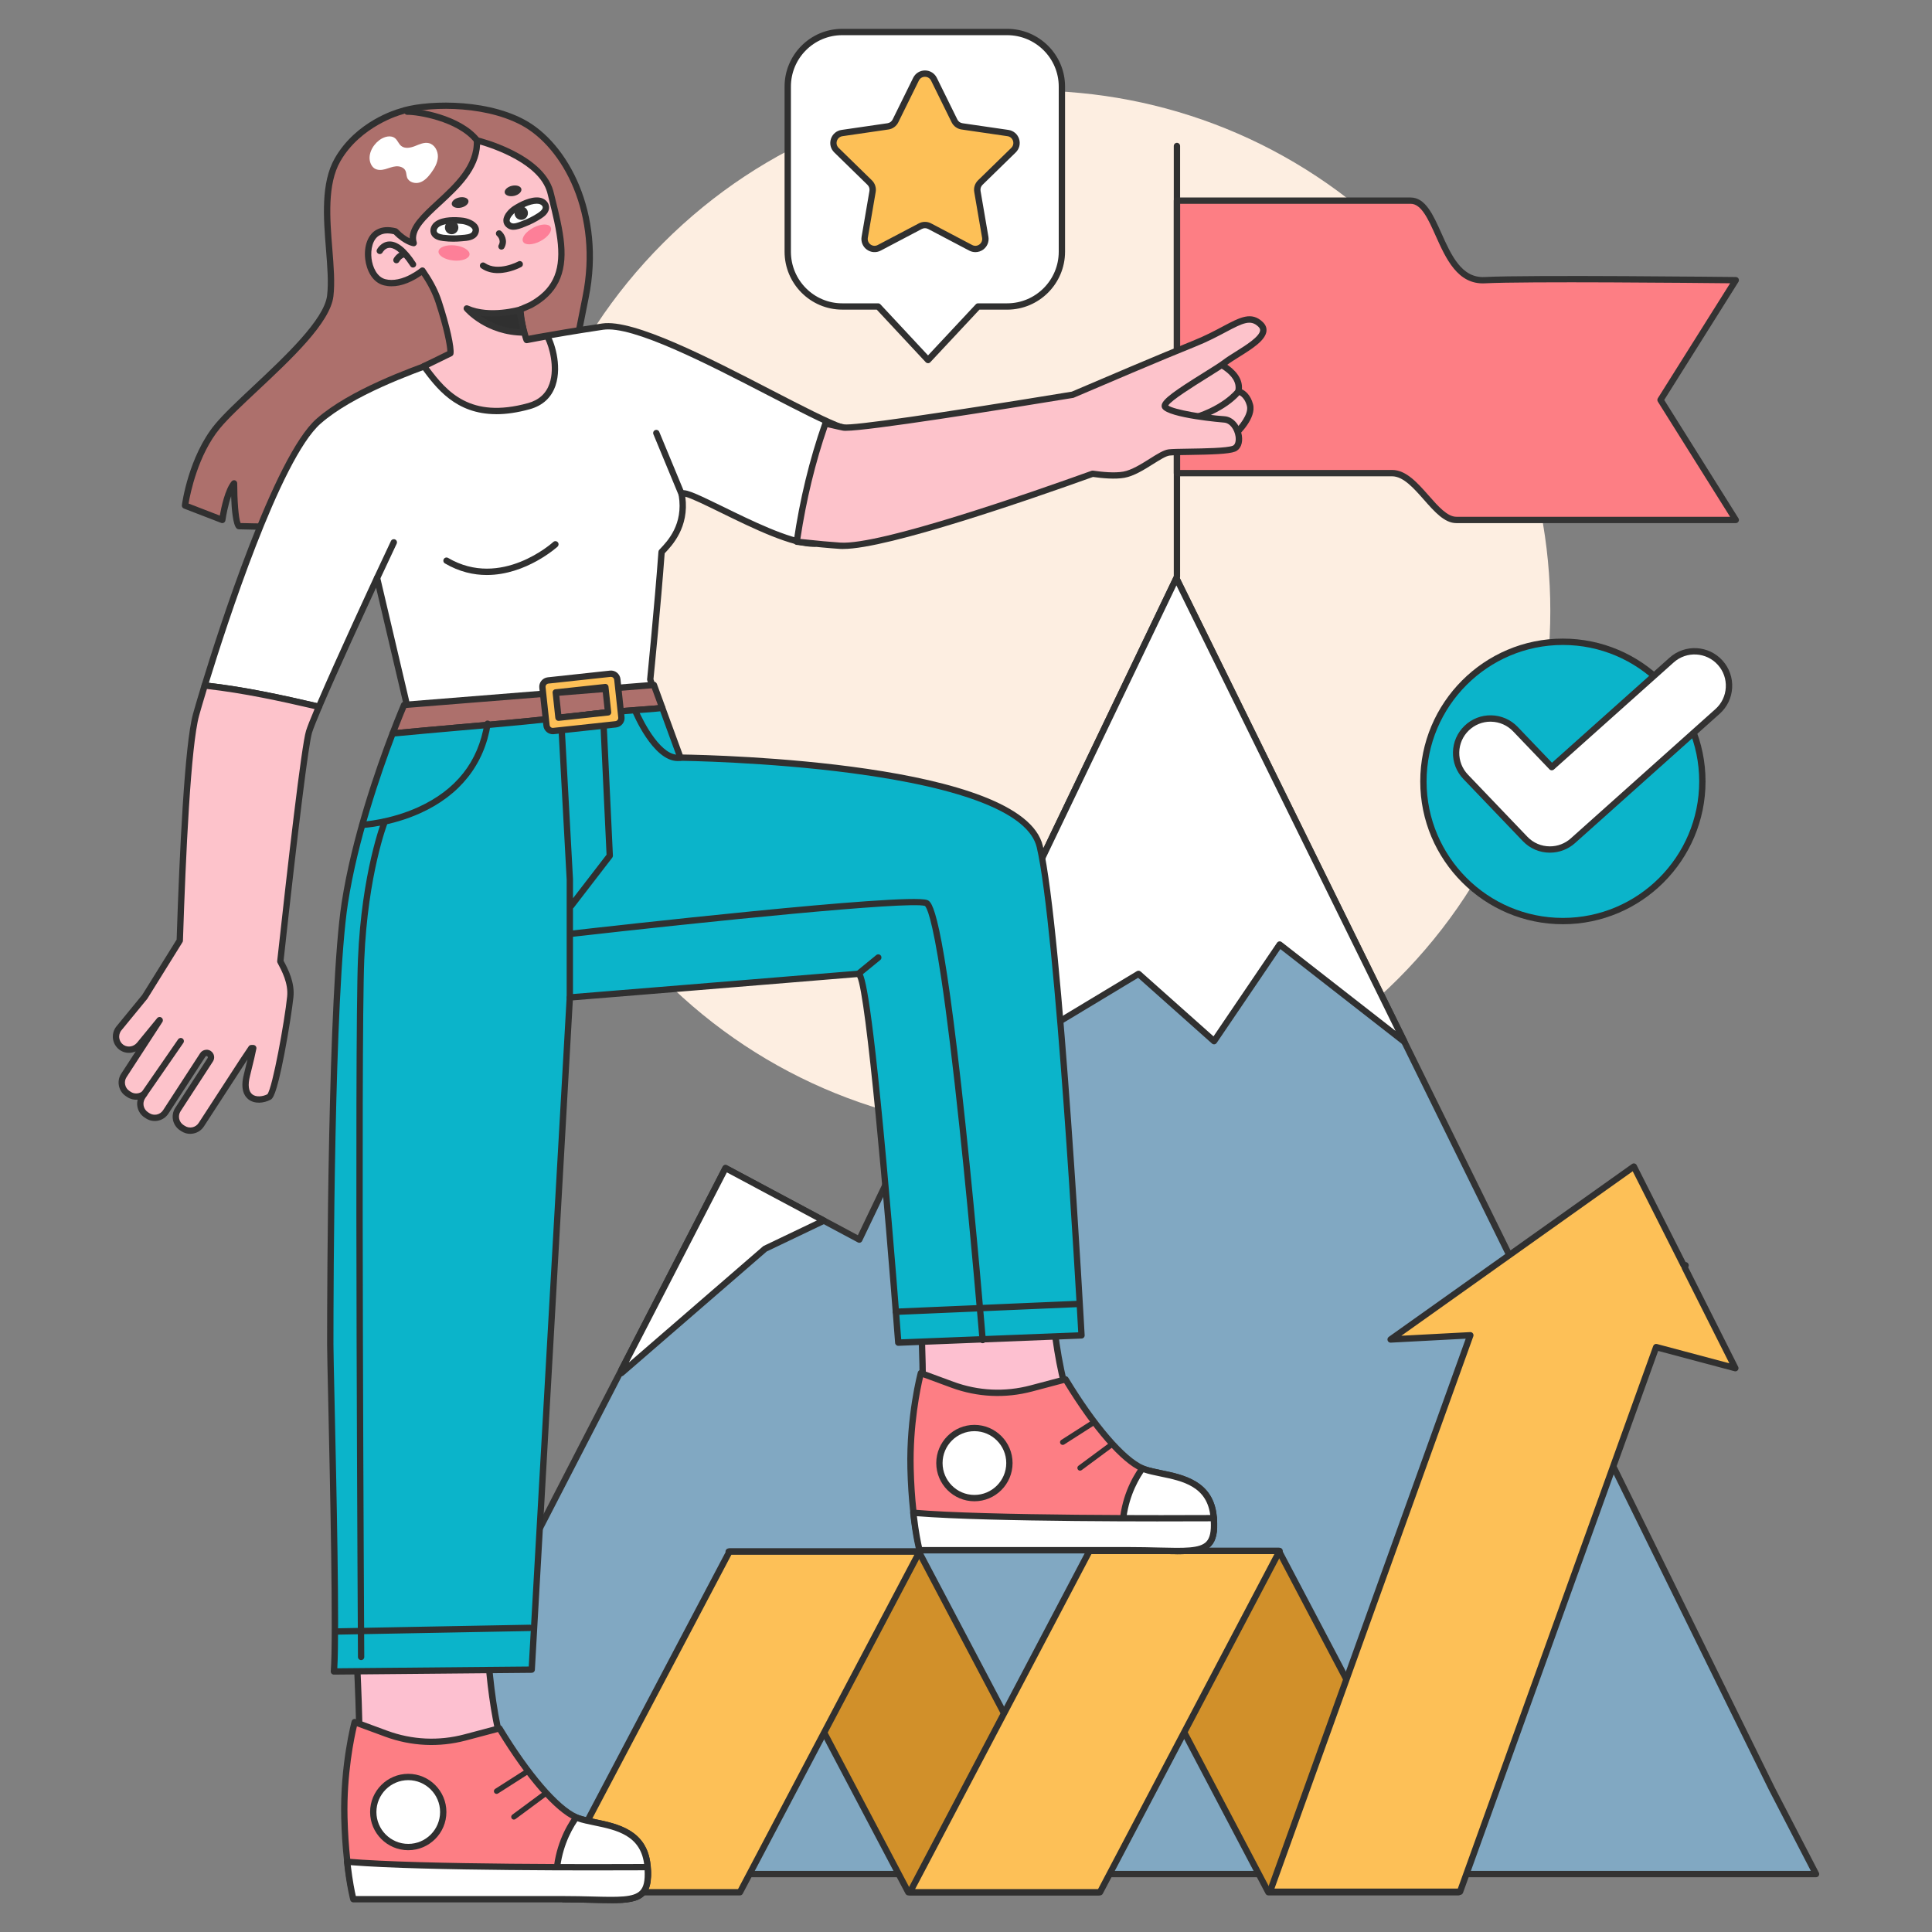 <svg width="201" height="201" viewBox="0 0 201 201" fill="none" xmlns="http://www.w3.org/2000/svg">
<rect x="0" y="0" width="201" height="201" fill="#808080" stroke="none"/>
<g clip-path="url(#clip0_186_134395)">
<path d="M145.454 101.835C166.569 80.696 166.569 46.421 145.454 25.282C124.34 4.142 90.107 4.142 68.993 25.282C47.878 46.421 47.878 80.696 68.993 101.835C90.107 122.975 124.34 122.975 145.454 101.835Z" fill="#FDEEE1"/>
<path d="M188.938 194.971H37.609L64.643 142.545L75.484 121.525L85.713 126.993L89.4 128.963L96.516 114.113L122.383 60.154L146.112 108.39L184.33 186.072L188.938 194.971Z" fill="#81A8C2"/>
<path d="M188.937 195.301H37.609C37.494 195.301 37.387 195.242 37.328 195.143C37.27 195.043 37.265 194.923 37.318 194.819L75.19 121.373C75.231 121.294 75.299 121.235 75.383 121.21C75.468 121.184 75.559 121.192 75.635 121.233L89.249 128.51L96.217 113.971L122.085 60.012C122.138 59.898 122.253 59.826 122.38 59.826C122.505 59.826 122.619 59.898 122.675 60.01L184.622 185.928L189.227 194.819C189.281 194.921 189.276 195.043 189.217 195.143C189.159 195.242 189.052 195.301 188.937 195.301ZM38.151 194.643H188.395L184.036 186.226L122.385 60.91L96.813 114.256L89.695 129.107C89.656 129.188 89.585 129.25 89.501 129.278C89.417 129.306 89.323 129.298 89.244 129.255L75.623 121.975L38.151 194.643Z" fill="#333333"/>
<path d="M75.484 121.525L85.714 126.996L79.598 129.919L64.648 142.858C64.648 142.858 64.646 142.749 64.641 142.547L75.479 121.525H75.484Z" fill="white"/>
<path d="M64.649 143.185C64.603 143.185 64.559 143.175 64.516 143.157C64.399 143.106 64.323 142.991 64.32 142.866C64.32 142.866 64.318 142.757 64.312 142.553C64.312 142.499 64.325 142.446 64.348 142.397L75.186 121.375C75.227 121.296 75.296 121.237 75.38 121.212C75.464 121.186 75.556 121.194 75.632 121.235L85.862 126.705C85.971 126.764 86.037 126.879 86.035 127.003C86.032 127.128 85.959 127.24 85.847 127.294L79.772 130.197L64.857 143.108C64.796 143.162 64.72 143.187 64.641 143.187L64.649 143.185ZM75.622 121.972L65.423 141.75L79.382 129.667C79.405 129.647 79.428 129.631 79.456 129.619L84.983 126.975L75.622 121.972Z" fill="#303030"/>
<path d="M146.112 108.39L133.13 98.263L126.309 108.316L118.447 101.316L97.735 113.797L96.516 114.113L122.383 60.154L146.112 108.39Z" fill="white"/>
<path d="M96.517 114.442C96.42 114.442 96.326 114.399 96.262 114.322C96.181 114.223 96.165 114.085 96.219 113.971L122.086 60.012C122.14 59.898 122.254 59.826 122.381 59.826C122.506 59.826 122.621 59.898 122.677 60.01L146.405 108.245C146.474 108.383 146.436 108.549 146.319 108.646C146.199 108.743 146.029 108.745 145.909 108.651L133.204 98.74L126.58 108.503C126.526 108.582 126.442 108.633 126.348 108.646C126.254 108.658 126.16 108.628 126.088 108.564L118.407 101.725L97.904 114.083C97.876 114.098 97.848 114.111 97.818 114.118L96.598 114.432C96.57 114.44 96.542 114.442 96.517 114.442ZM122.387 60.91L97.12 113.619L97.609 113.494L118.277 101.037C118.4 100.963 118.557 100.978 118.667 101.072L126.249 107.822L132.861 98.08C132.912 98.003 132.993 97.955 133.082 97.94C133.171 97.924 133.263 97.95 133.337 98.006L145.188 107.251L122.392 60.912L122.387 60.91Z" fill="#303030"/>
<path d="M75.809 161.424H95.586L114.273 196.866H94.496L75.809 161.424Z" fill="#D1902A"/>
<path d="M114.274 197.194H94.496C94.374 197.194 94.262 197.125 94.206 197.018L75.519 161.576C75.465 161.474 75.468 161.352 75.529 161.252C75.587 161.153 75.694 161.092 75.811 161.092H95.588C95.711 161.092 95.823 161.161 95.879 161.268L114.566 196.71C114.62 196.812 114.617 196.934 114.556 197.033C114.498 197.133 114.391 197.194 114.274 197.194ZM94.695 196.534H113.729L95.387 161.752H76.354L94.695 196.534Z" fill="#303030"/>
<path d="M95.672 161.424H75.895L57.207 196.866H76.984L95.672 161.424Z" fill="#FDC057"/>
<path d="M76.982 197.194H57.205C57.09 197.194 56.983 197.133 56.922 197.033C56.864 196.934 56.859 196.812 56.912 196.71L75.6 161.268C75.656 161.161 75.768 161.092 75.89 161.092H95.667C95.782 161.092 95.889 161.153 95.95 161.252C96.008 161.352 96.013 161.474 95.96 161.576L77.272 197.018C77.216 197.125 77.104 197.194 76.982 197.194ZM57.75 196.534H76.784L95.125 161.752H76.091L57.75 196.534Z" fill="#303030"/>
<path d="M113.27 161.354H133.047L151.734 196.864H131.957L113.27 161.354Z" fill="#D1902A"/>
<path d="M151.734 197.193H131.957C131.835 197.193 131.723 197.124 131.667 197.017L112.979 161.509C112.926 161.407 112.928 161.285 112.99 161.185C113.048 161.086 113.155 161.027 113.272 161.027H133.049C133.172 161.027 133.284 161.096 133.34 161.203L152.027 196.712C152.081 196.813 152.078 196.936 152.017 197.035C151.959 197.135 151.852 197.193 151.734 197.193ZM132.156 196.533H151.19L132.848 161.682H113.814L132.156 196.533Z" fill="#303030"/>
<path d="M133.129 161.354H113.352L94.664 196.864H114.441L133.129 161.354Z" fill="#FDC057"/>
<path d="M114.44 197.193H94.663C94.548 197.193 94.441 197.132 94.38 197.035C94.319 196.938 94.317 196.813 94.37 196.712L113.058 161.203C113.114 161.096 113.226 161.027 113.348 161.027H133.125C133.24 161.027 133.347 161.089 133.408 161.185C133.469 161.282 133.471 161.407 133.418 161.509L114.73 197.017C114.674 197.124 114.562 197.193 114.44 197.193ZM95.208 196.533H114.241L132.583 161.682H113.549L95.208 196.533Z" fill="#303030"/>
<path d="M180.545 142.341L175.285 131.882L175.366 131.635H175.168L169.986 121.367L144.677 139.356L152.969 138.917L132.125 196.809H151.902L172.306 140.146L180.545 142.341Z" fill="#FDC057"/>
<path d="M151.9 197.139H132.123C132.016 197.139 131.914 197.085 131.853 196.998C131.792 196.912 131.776 196.797 131.812 196.698L152.488 139.273L144.692 139.686C144.547 139.696 144.412 139.604 144.364 139.464C144.315 139.326 144.364 139.171 144.483 139.086L169.79 121.098C169.869 121.042 169.966 121.024 170.06 121.047C170.155 121.07 170.231 121.134 170.274 121.218L175.366 131.304C175.471 131.304 175.567 131.355 175.628 131.442C175.69 131.529 175.707 131.638 175.674 131.74L175.636 131.857L180.835 142.194C180.894 142.308 180.878 142.449 180.797 142.551C180.715 142.653 180.58 142.696 180.456 142.66L172.51 140.545L152.208 196.922C152.162 197.052 152.037 197.139 151.897 197.139H151.9ZM132.591 196.481H151.668L171.993 140.035C172.051 139.874 172.222 139.785 172.387 139.828L179.918 141.834L174.987 132.031C174.964 131.985 174.951 131.936 174.951 131.885C174.918 131.857 174.89 131.824 174.872 131.783L169.862 121.857L145.792 138.967L152.951 138.587C153.061 138.579 153.168 138.63 153.234 138.719C153.3 138.809 153.318 138.923 153.28 139.028L132.594 196.478L132.591 196.481Z" fill="#303030"/>
<path d="M162.596 95.826C170.609 95.826 177.105 89.322 177.105 81.299C177.105 73.275 170.609 66.772 162.596 66.772C154.582 66.772 148.086 73.275 148.086 81.299C148.086 89.322 154.582 95.826 162.596 95.826Z" fill="#0BB4CA"/>
<path d="M162.598 96.154C154.416 96.154 147.758 89.489 147.758 81.296C147.758 73.103 154.416 66.438 162.598 66.438C170.781 66.438 177.439 73.103 177.439 81.296C177.439 89.489 170.781 96.154 162.598 96.154ZM162.598 67.1C154.78 67.1 148.417 73.47 148.417 81.299C148.417 89.127 154.78 95.497 162.598 95.497C170.417 95.497 176.78 89.127 176.78 81.299C176.78 73.47 170.417 67.1 162.598 67.1Z" fill="#303030"/>
<path d="M161.255 88.382C160.31 88.382 159.371 88.01 158.668 87.276L152.489 80.819C151.119 79.389 151.167 77.118 152.596 75.747C154.024 74.375 156.293 74.424 157.662 75.854L161.451 79.81L173.918 68.666C175.395 67.345 177.658 67.475 178.977 68.951C180.296 70.43 180.166 72.696 178.692 74.016L163.645 87.467C162.963 88.077 162.11 88.38 161.26 88.38L161.255 88.382Z" fill="white"/>
<path d="M161.253 88.711C160.176 88.711 159.173 88.283 158.427 87.505L152.248 81.049C151.525 80.294 151.138 79.302 151.161 78.255C151.184 77.21 151.612 76.233 152.365 75.51C153.119 74.785 154.112 74.398 155.156 74.421C156.2 74.444 157.175 74.872 157.898 75.627L161.465 79.353L173.696 68.421C175.305 66.983 177.782 67.123 179.22 68.734C179.916 69.514 180.267 70.518 180.208 71.564C180.15 72.609 179.686 73.567 178.907 74.263L163.861 87.714C163.143 88.357 162.218 88.709 161.256 88.709L161.253 88.711ZM155.069 75.081C154.226 75.081 153.43 75.402 152.819 75.986C152.192 76.588 151.836 77.398 151.818 78.27C151.8 79.139 152.121 79.965 152.722 80.592L158.901 87.049C159.52 87.697 160.355 88.053 161.251 88.053C162.05 88.053 162.819 87.76 163.418 87.225L178.464 73.774C179.114 73.195 179.498 72.397 179.546 71.528C179.595 70.659 179.305 69.823 178.724 69.175C177.53 67.834 175.468 67.717 174.129 68.915L161.661 80.059C161.528 80.177 161.327 80.169 161.205 80.042L157.417 76.085C156.816 75.459 156.006 75.102 155.135 75.084C155.112 75.084 155.087 75.084 155.064 75.084L155.069 75.081Z" fill="#333232"/>
<path d="M87.618 3.328H104.775C107.912 3.328 110.471 5.862 110.471 9.002V26.18C110.471 29.321 107.912 31.88 104.775 31.88H101.751L96.544 37.452L91.353 31.88H87.618C84.481 31.88 81.953 29.321 81.953 26.18V9.005C81.953 5.864 84.481 3.331 87.618 3.331V3.328Z" fill="white"/>
<path d="M96.547 37.784C96.455 37.784 96.369 37.746 96.308 37.68L91.213 32.212H87.621C84.316 32.212 81.625 29.508 81.625 26.184V9.006C81.625 5.694 84.314 3 87.621 3H104.781C108.103 3 110.805 5.694 110.805 9.006V26.186C110.805 29.51 108.101 32.215 104.781 32.215H101.899L96.789 37.682C96.728 37.749 96.639 37.787 96.55 37.787L96.547 37.784ZM87.621 3.66C84.678 3.66 82.284 6.059 82.284 9.006V26.186C82.284 29.148 84.678 31.557 87.621 31.557H91.356C91.447 31.557 91.534 31.595 91.598 31.662L96.55 36.976L101.517 31.662C101.578 31.595 101.667 31.557 101.756 31.557H104.781C107.739 31.557 110.148 29.148 110.148 26.186V9.006C110.148 6.059 107.739 3.66 104.781 3.66H87.621Z" fill="#303030"/>
<path d="M97.166 8.241L99.302 12.577C99.455 12.886 99.748 13.097 100.086 13.148L104.865 13.844C105.718 13.969 106.059 15.019 105.443 15.621L101.986 18.996C101.741 19.235 101.629 19.579 101.685 19.919L102.503 24.683C102.648 25.534 101.757 26.184 100.993 25.781L96.718 23.531C96.415 23.37 96.054 23.37 95.748 23.531L91.473 25.781C90.71 26.184 89.816 25.534 89.964 24.683L90.781 19.919C90.839 19.579 90.727 19.235 90.481 18.996L87.023 15.621C86.404 15.017 86.746 13.966 87.601 13.844L92.38 13.148C92.718 13.1 93.011 12.886 93.164 12.577L95.3 8.241C95.682 7.466 96.784 7.466 97.166 8.241Z" fill="#FDC057"/>
<path d="M101.476 26.231C101.257 26.231 101.041 26.178 100.837 26.073L96.563 23.823C96.356 23.713 96.107 23.713 95.901 23.823L91.626 26.073C91.16 26.318 90.608 26.277 90.182 25.969C89.757 25.66 89.549 25.145 89.638 24.628L90.455 19.861C90.496 19.629 90.419 19.395 90.251 19.232L86.794 15.857C86.417 15.49 86.284 14.952 86.447 14.45C86.61 13.95 87.033 13.591 87.552 13.517L92.331 12.821C92.563 12.788 92.764 12.642 92.868 12.431L95.004 8.095C95.236 7.623 95.707 7.33 96.234 7.33C96.759 7.33 97.23 7.623 97.464 8.095L99.6 12.431C99.704 12.642 99.903 12.788 100.137 12.821L104.916 13.517C105.435 13.593 105.861 13.95 106.021 14.45C106.184 14.949 106.052 15.49 105.675 15.857L102.217 19.232C102.049 19.395 101.973 19.632 102.014 19.861L102.831 24.628C102.92 25.145 102.711 25.66 102.286 25.969C102.047 26.142 101.764 26.231 101.482 26.231H101.476ZM96.232 7.99C95.954 7.99 95.715 8.138 95.593 8.388L93.457 12.724C93.258 13.129 92.871 13.41 92.425 13.473L87.647 14.169C87.372 14.21 87.158 14.391 87.071 14.653C86.985 14.916 87.053 15.191 87.252 15.385L90.709 18.76C91.033 19.076 91.18 19.53 91.104 19.973L90.287 24.74C90.241 25.013 90.345 25.273 90.569 25.436C90.793 25.599 91.073 25.619 91.318 25.489L95.593 23.239C95.992 23.03 96.469 23.03 96.868 23.239L101.143 25.489C101.387 25.619 101.667 25.599 101.891 25.436C102.115 25.273 102.222 25.013 102.174 24.74L101.357 19.973C101.28 19.527 101.428 19.074 101.751 18.76L105.209 15.385C105.407 15.191 105.474 14.919 105.39 14.653C105.303 14.388 105.089 14.207 104.814 14.169L100.035 13.473C99.59 13.407 99.203 13.127 99.004 12.724L96.868 8.388C96.746 8.138 96.507 7.99 96.229 7.99H96.232Z" fill="#303030"/>
<path d="M122.446 60.319C122.265 60.319 122.117 60.171 122.117 59.99V15.188C122.117 15.007 122.265 14.859 122.446 14.859C122.626 14.859 122.774 15.007 122.774 15.188V59.988C122.774 60.169 122.626 60.317 122.446 60.317V60.319Z" fill="#303030"/>
<path d="M122.444 20.877H146.756C149.752 20.877 149.78 29.393 154.462 29.151C159.147 28.909 180.582 29.151 180.582 29.151L172.748 41.611L180.582 54.096H151.512C149.269 54.096 147.369 49.225 144.826 49.225H122.441V20.877H122.444Z" fill="#FD7E84"/>
<path d="M180.586 54.424H151.516C150.281 54.424 149.242 53.241 148.14 51.992C147.083 50.794 145.993 49.553 144.83 49.553H122.446C122.265 49.553 122.117 49.405 122.117 49.224V20.876C122.117 20.695 122.265 20.547 122.446 20.547H146.757C148.295 20.547 149.097 22.339 149.947 24.235C150.984 26.55 152.058 28.944 154.449 28.821C159.09 28.581 180.375 28.819 180.588 28.821C180.708 28.821 180.818 28.887 180.874 28.992C180.93 29.096 180.927 29.224 180.863 29.326L173.141 41.61L180.863 53.919C180.927 54.021 180.93 54.148 180.874 54.253C180.815 54.358 180.706 54.424 180.586 54.424ZM122.777 48.892H144.833C146.291 48.892 147.483 50.246 148.636 51.554C149.637 52.69 150.581 53.764 151.518 53.764H179.993L172.477 41.783C172.411 41.676 172.411 41.538 172.477 41.431L179.998 29.471C176.517 29.435 158.673 29.259 154.487 29.476C151.646 29.627 150.429 26.904 149.352 24.503C148.59 22.805 147.872 21.202 146.762 21.202H122.779V48.89L122.777 48.892Z" fill="#333333"/>
<path d="M41.652 11.618C41.652 11.618 37.337 12.765 35.124 16.616C32.912 20.468 34.824 26.938 34.361 30.787C33.897 34.638 25.337 41.065 22.623 44.36C19.909 47.656 19.25 52.599 19.25 52.599L23.128 54.095C23.128 54.095 23.53 51.281 24.352 50.292C24.352 50.292 24.352 54.246 24.846 54.74C24.846 54.74 30.315 54.906 36.878 54.74C43.445 54.574 57.776 47.873 57.776 47.873C57.776 47.873 59.163 39.652 60.933 30.881C62.7 22.11 58.713 15.026 54.369 12.719C50.029 10.412 43.811 10.838 41.652 11.615V11.618Z" fill="#AD706C"/>
<path d="M30.862 55.143C27.318 55.143 24.873 55.072 24.838 55.069C24.754 55.066 24.675 55.031 24.614 54.972C24.229 54.587 24.092 52.966 24.046 51.63C23.733 52.535 23.524 53.639 23.453 54.141C23.438 54.241 23.379 54.327 23.292 54.378C23.206 54.429 23.101 54.437 23.007 54.401L19.13 52.905C18.987 52.849 18.901 52.706 18.921 52.553C18.949 52.347 19.624 47.478 22.366 44.149C23.244 43.081 24.741 41.679 26.325 40.193C29.624 37.098 33.731 33.249 34.031 30.746C34.192 29.408 34.057 27.723 33.914 25.938C33.655 22.696 33.359 19.018 34.836 16.451C37.051 12.597 41.229 11.391 41.552 11.302C43.889 10.468 50.203 10.137 54.522 12.431C59.104 14.865 63.02 22.184 61.253 30.95C59.507 39.614 58.114 47.847 58.099 47.929C58.081 48.036 58.012 48.128 57.913 48.174C57.325 48.449 43.441 54.906 36.883 55.072C34.706 55.125 32.641 55.145 30.857 55.145L30.862 55.143ZM25.029 54.416C26.009 54.442 31.035 54.559 36.873 54.411C42.93 54.258 55.909 48.373 57.483 47.649C57.691 46.42 59.002 38.801 60.611 30.82C62.315 22.367 58.587 15.337 54.216 13.012C50.061 10.805 43.994 11.126 41.764 11.926C41.756 11.929 41.746 11.931 41.738 11.934C41.697 11.944 37.525 13.099 35.409 16.78C34.034 19.171 34.322 22.739 34.574 25.885C34.719 27.702 34.856 29.42 34.688 30.825C34.36 33.568 30.332 37.343 26.778 40.675C25.209 42.145 23.73 43.532 22.877 44.567C20.601 47.328 19.794 51.342 19.616 52.385L22.867 53.639C23.015 52.8 23.415 50.901 24.099 50.078C24.189 49.971 24.334 49.933 24.463 49.978C24.593 50.027 24.68 50.149 24.68 50.289C24.68 51.957 24.81 53.904 25.026 54.414L25.029 54.416Z" fill="#303030"/>
<path d="M125.437 37.215C125.437 37.215 129.335 38.42 128.838 40.722C128.838 40.722 129.701 40.855 130.042 42.145C130.386 43.432 128.489 45.183 128.489 45.183L119.362 45.178L118.445 42.69L125.437 37.215Z" fill="#FDC3CB"/>
<path d="M128.489 45.513L119.362 45.507C119.224 45.507 119.1 45.421 119.054 45.291L118.137 42.803C118.089 42.668 118.13 42.517 118.244 42.428L125.235 36.953C125.319 36.886 125.431 36.866 125.536 36.897C125.701 36.948 129.413 38.125 129.205 40.498C129.553 40.664 130.101 41.069 130.363 42.056C130.745 43.494 128.925 45.23 128.713 45.421C128.652 45.477 128.573 45.507 128.489 45.507V45.513ZM119.591 44.85L128.357 44.855C128.886 44.335 129.948 43.076 129.724 42.229C129.444 41.179 128.792 41.049 128.787 41.049C128.698 41.036 128.616 40.985 128.566 40.909C128.515 40.835 128.497 40.741 128.515 40.651C128.889 38.916 126.193 37.832 125.498 37.585L118.837 42.803L119.591 44.85Z" fill="#303030"/>
<path d="M123.433 44.029C123.286 44.029 123.151 43.93 123.115 43.78C123.072 43.604 123.179 43.423 123.354 43.379C127.122 42.436 128.558 40.545 128.574 40.524C128.681 40.379 128.887 40.346 129.035 40.456C129.18 40.563 129.213 40.769 129.106 40.914C129.045 40.998 127.535 43.012 123.517 44.017C123.489 44.024 123.464 44.027 123.438 44.027L123.433 44.029Z" fill="#303030"/>
<path d="M96.003 143.949C96.003 138.988 95.438 129.916 95.438 129.916H109.171C109.171 129.916 109.171 140.265 111.437 146.217C113.702 152.172 103.366 146.217 103.366 146.217L96.003 143.949Z" fill="#FDC0D0"/>
<path d="M110.355 149.183C107.977 149.183 103.906 146.907 103.234 146.524L95.907 144.266C95.769 144.223 95.675 144.095 95.675 143.95C95.675 139.056 95.115 130.027 95.11 129.938C95.105 129.846 95.135 129.757 95.199 129.69C95.26 129.624 95.349 129.586 95.438 129.586H109.171C109.352 129.586 109.5 129.734 109.5 129.915C109.5 130.017 109.525 140.272 111.743 146.099C112.239 147.404 112.196 148.316 111.618 148.811C111.313 149.071 110.875 149.18 110.355 149.18V149.183ZM96.332 143.708L103.463 145.905C103.486 145.913 103.509 145.923 103.53 145.933C105.943 147.322 110.154 149.196 111.19 148.311C111.621 147.944 111.394 147.034 111.127 146.336C109.067 140.919 108.861 132.089 108.843 130.246H95.787C95.889 131.934 96.317 139.308 96.332 143.708Z" fill="#303030"/>
<path d="M37.389 181.15C37.389 176.189 36.824 167.117 36.824 167.117H50.557C50.557 167.117 50.557 177.466 52.823 183.418C55.089 189.373 44.752 183.418 44.752 183.418L37.389 181.15Z" fill="#FDC0D0"/>
<path d="M51.742 186.384C49.364 186.384 45.291 184.108 44.621 183.726L37.294 181.467C37.156 181.424 37.062 181.296 37.062 181.151C37.062 176.257 36.502 167.228 36.497 167.139C36.492 167.047 36.522 166.958 36.586 166.892C36.647 166.825 36.736 166.787 36.825 166.787H50.558C50.739 166.787 50.887 166.935 50.887 167.116C50.887 167.218 50.912 177.473 53.13 183.3C53.626 184.605 53.583 185.518 53.005 186.012C52.699 186.272 52.261 186.382 51.742 186.382V186.384ZM37.719 180.909L44.85 183.106C44.873 183.114 44.896 183.124 44.916 183.134C47.33 184.523 51.541 186.397 52.577 185.512C53.007 185.145 52.781 184.235 52.514 183.537C50.454 178.12 50.248 169.29 50.23 167.447H37.174C37.276 169.135 37.703 176.509 37.719 180.909Z" fill="#303030"/>
<path d="M70.937 51.501C70.723 50.191 80.803 56.719 84.754 56.556C83.741 52.452 87.924 48.743 87.718 44.527C82.944 42.88 67.482 33.263 62.701 33.982C57.018 34.836 53.406 35.57 53.406 35.57C53.406 35.57 47.275 36.763 46.827 37.104C46.379 37.446 37.496 39.992 33.142 43.824C29.002 47.466 23.513 64.068 21.293 71.325C25.293 71.761 29.254 72.628 33.178 73.538C35.184 68.83 39.227 60.14 39.227 60.14L42.336 73.367L39.881 81.335C58.123 86.112 69.527 76.291 69.527 76.291L67.648 70.698C67.648 70.698 68.399 63.245 68.827 57.428C69.598 56.612 71.469 54.772 70.935 51.504L70.937 51.501Z" fill="white"/>
<path d="M49.741 82.96C46.734 82.96 43.401 82.593 39.799 81.65C39.712 81.627 39.638 81.571 39.595 81.492C39.552 81.413 39.541 81.321 39.567 81.234L41.996 73.35L39.126 61.138C38.055 63.455 35.091 69.881 33.482 73.661C33.418 73.809 33.261 73.888 33.105 73.852C29.342 72.978 25.33 72.088 21.259 71.647C21.162 71.637 21.073 71.584 21.019 71.502C20.966 71.42 20.951 71.319 20.979 71.224C22.659 65.723 28.492 47.475 32.924 43.572C36.367 40.541 42.65 38.288 45.334 37.327C45.95 37.105 46.533 36.896 46.635 36.832C47.085 36.488 51.474 35.606 53.341 35.242C53.374 35.234 57.025 34.497 62.651 33.654C65.928 33.162 73.859 37.263 80.231 40.559C83.455 42.226 86.24 43.666 87.824 44.214C87.951 44.258 88.037 44.375 88.045 44.51C88.144 46.539 87.276 48.438 86.436 50.273C85.469 52.387 84.557 54.38 85.074 56.475C85.097 56.572 85.076 56.674 85.018 56.753C84.959 56.832 84.868 56.881 84.768 56.886C82.439 56.983 78.281 54.946 74.941 53.309C73.505 52.606 71.901 51.821 71.298 51.678C71.72 54.857 69.928 56.748 69.151 57.566C68.749 63.004 68.064 69.886 67.985 70.658L69.841 76.185C69.885 76.312 69.846 76.452 69.745 76.539C69.627 76.641 66.789 79.055 61.658 80.913C58.723 81.976 54.67 82.963 49.741 82.963V82.96ZM40.3 81.097C49.473 83.419 56.829 81.953 61.406 80.299C65.74 78.734 68.461 76.715 69.144 76.174L67.339 70.799C67.323 70.755 67.318 70.707 67.323 70.661C67.331 70.587 68.079 63.146 68.502 57.398C68.507 57.322 68.54 57.25 68.591 57.197L68.67 57.113C69.459 56.282 71.104 54.551 70.613 51.553C70.582 51.367 70.643 51.199 70.783 51.097C71.191 50.794 72.044 51.156 75.229 52.715C78.151 54.148 82.093 56.078 84.348 56.22C83.982 54.054 84.924 51.994 85.838 49.998C86.614 48.303 87.414 46.552 87.396 44.76C85.741 44.151 83.04 42.751 79.931 41.145C73.642 37.893 65.819 33.845 62.751 34.306C57.144 35.147 53.509 35.884 53.471 35.889C51.011 36.368 47.386 37.143 47.019 37.37C46.894 37.467 46.568 37.584 45.558 37.949C42.91 38.9 36.71 41.122 33.36 44.069C29.151 47.773 23.532 65.168 21.725 71.038C25.6 71.487 29.403 72.32 32.986 73.151C35.005 68.438 38.892 60.082 38.93 59.996C38.989 59.868 39.124 59.794 39.261 59.807C39.401 59.822 39.516 59.922 39.549 60.059L42.658 73.286C42.67 73.342 42.668 73.404 42.653 73.46L40.3 81.099V81.097Z" fill="#303030"/>
<path d="M68.248 73.717C68.467 73.697 68.683 73.671 68.902 73.648L68.029 71.26L42.039 73.34C42.039 73.34 41.553 74.461 40.848 76.312C47.788 75.639 54.591 75.168 61.643 74.285C63.909 74.002 66.081 73.908 68.25 73.72L68.248 73.717Z" fill="#AD706C"/>
<path d="M40.849 76.642C40.747 76.642 40.651 76.593 40.587 76.512C40.518 76.42 40.5 76.3 40.541 76.193C41.244 74.358 41.735 73.218 41.738 73.208C41.786 73.096 41.893 73.02 42.013 73.009L68.002 70.929C68.15 70.914 68.287 71.006 68.338 71.144L69.212 73.532C69.247 73.626 69.234 73.733 69.183 73.817C69.13 73.904 69.041 73.96 68.942 73.973C68.723 73.999 68.504 74.021 68.282 74.044C68.282 74.044 68.282 74.044 68.28 74.044C67.536 74.108 66.78 74.164 66.049 74.218C64.634 74.32 63.17 74.427 61.686 74.61C56.95 75.204 52.248 75.617 47.7 76.017C45.47 76.214 43.163 76.418 40.882 76.639C40.872 76.639 40.862 76.639 40.852 76.639L40.849 76.642ZM42.265 73.654C42.122 73.996 41.786 74.799 41.346 75.933C43.456 75.732 45.58 75.543 47.639 75.362C52.181 74.962 56.876 74.549 61.602 73.958C63.104 73.769 64.575 73.665 66.001 73.56C66.729 73.507 67.483 73.453 68.221 73.389C68.297 73.382 68.374 73.374 68.453 73.366L67.809 71.61L42.267 73.654H42.265Z" fill="#303030"/>
<path d="M108.175 88.085C106.098 79.202 70.795 78.824 70.795 78.824L68.901 73.652C68.684 73.678 68.466 73.701 68.246 73.721C66.075 73.91 63.906 74.004 61.64 74.287C54.59 75.169 47.787 75.641 40.844 76.314C39.36 80.196 36.893 87.287 35.869 93.945C34.359 103.774 34.359 137.228 34.359 139.877C34.359 142.525 35.115 169.173 34.736 173.899L55.313 173.71L59.277 103.774C59.277 103.774 80.233 102.074 89.294 101.317C90.557 101.213 93.447 139.688 93.447 139.688L112.514 138.931C112.514 138.931 110.248 96.971 108.173 88.085H108.175Z" fill="#0BB4CA"/>
<path d="M34.739 174.224C34.647 174.224 34.561 174.186 34.497 174.12C34.434 174.051 34.403 173.962 34.411 173.87C34.688 170.38 34.339 154.482 34.151 145.94C34.082 142.817 34.031 140.561 34.031 139.873C34.031 133.84 34.105 103.271 35.546 93.893C36.585 87.136 39.121 79.904 40.539 76.195C40.585 76.078 40.689 75.996 40.814 75.986C43.1 75.765 45.407 75.561 47.637 75.364C52.179 74.964 56.874 74.551 61.599 73.96C63.101 73.771 64.573 73.667 65.999 73.562C66.727 73.509 67.481 73.455 68.219 73.391C68.433 73.371 68.649 73.348 68.863 73.323C69.016 73.305 69.156 73.394 69.209 73.537L71.025 78.497C74.334 78.548 106.447 79.259 108.494 88.01C110.554 96.82 112.822 138.492 112.845 138.912C112.85 139.001 112.819 139.086 112.761 139.152C112.702 139.218 112.618 139.256 112.532 139.259L93.465 140.016C93.465 140.016 93.457 140.016 93.452 140.016C93.282 140.016 93.136 139.883 93.124 139.71C92.039 125.272 90.114 103.508 89.183 101.655C80.727 102.359 62.126 103.87 59.596 104.077L55.647 173.725C55.636 173.898 55.494 174.033 55.321 174.036L34.744 174.224H34.742H34.739ZM41.081 76.621C39.66 80.358 37.209 87.411 36.198 93.993C34.764 103.325 34.691 133.85 34.691 139.873C34.691 140.554 34.742 142.807 34.81 145.925C35.006 154.795 35.33 169.46 35.093 173.564L55.008 173.381L58.954 103.753C58.964 103.59 59.091 103.457 59.257 103.442C59.466 103.424 80.315 101.732 89.274 100.985C89.381 100.977 89.491 101.013 89.577 101.087C89.85 101.319 90.486 101.864 92.222 120.893C92.986 129.267 93.63 137.628 93.76 139.34L112.175 138.611C111.956 134.627 109.808 96.493 107.86 88.158C107.045 84.671 100.41 82.005 88.673 80.447C79.711 79.259 70.885 79.15 70.795 79.15C70.658 79.15 70.536 79.063 70.49 78.933L68.685 74.003C68.55 74.019 68.417 74.031 68.282 74.044C67.537 74.11 66.78 74.164 66.05 74.217C64.634 74.319 63.17 74.426 61.686 74.61C56.95 75.204 52.248 75.617 47.701 76.017C45.537 76.208 43.301 76.404 41.086 76.618L41.081 76.621Z" fill="#303030"/>
<path d="M59.282 104.102C59.101 104.102 58.954 103.954 58.954 103.773V91.497L58.106 75.912C58.098 75.749 58.21 75.601 58.371 75.57L62.712 74.719C62.806 74.701 62.903 74.724 62.979 74.782C63.055 74.841 63.101 74.93 63.104 75.027L63.766 89.014C63.768 89.093 63.745 89.169 63.697 89.231L59.669 94.461C59.651 94.484 59.633 94.502 59.611 94.52V103.775C59.611 103.956 59.463 104.104 59.282 104.104V104.102ZM58.778 76.159L59.613 91.466C59.613 91.466 59.613 91.479 59.613 91.484V93.452L63.104 88.92L62.467 75.435L58.781 76.156L58.778 76.159Z" fill="#303030"/>
<path d="M102.233 139.743C102.063 139.743 101.92 139.613 101.905 139.44C101.895 139.33 100.988 128.352 99.822 117.319C99.138 110.845 98.501 105.619 97.926 101.791C96.953 95.311 96.385 94.378 96.225 94.251C94.552 93.731 73.298 95.897 59.382 97.485C59.201 97.506 59.038 97.376 59.018 97.195C58.997 97.014 59.127 96.85 59.308 96.83C62.877 96.422 94.247 92.874 96.454 93.634C96.925 93.794 98.03 94.174 100.444 116.929C101.627 128.076 102.554 139.277 102.562 139.389C102.577 139.57 102.442 139.731 102.261 139.743C102.251 139.743 102.244 139.743 102.233 139.743Z" fill="#303030"/>
<path d="M39.231 60.463C39.185 60.463 39.137 60.453 39.091 60.432C38.926 60.356 38.857 60.159 38.933 59.994L40.672 56.285C40.749 56.119 40.945 56.05 41.11 56.127C41.276 56.203 41.344 56.4 41.268 56.565L39.529 60.274C39.473 60.394 39.353 60.463 39.231 60.463Z" fill="#303030"/>
<path d="M117.513 161.005H95.663C95.663 161.005 95.297 159.804 95.019 157.245C94.887 156.011 94.77 154.568 94.729 152.784C94.597 147.298 95.801 142.855 95.801 142.855L99.078 144.064C101.713 145.035 104.582 145.17 107.296 144.451L110.858 143.505C113.48 147.841 116.596 151.785 118.845 152.764C118.913 152.794 118.982 152.825 119.048 152.848C121.319 153.651 125.864 153.386 126.264 157.801C126.269 157.849 126.271 157.757 126.274 157.801C126.615 162.045 124.334 161.002 117.513 161.002V161.005Z" fill="#FD7E84"/>
<path d="M122.832 161.446C122.249 161.446 121.592 161.426 120.856 161.4C119.884 161.37 118.781 161.334 117.516 161.334H95.666C95.521 161.334 95.394 161.24 95.35 161.1C95.335 161.049 94.971 159.84 94.694 157.279C94.531 155.777 94.439 154.352 94.401 152.79C94.268 147.319 95.473 142.813 95.485 142.767C95.511 142.678 95.569 142.604 95.651 142.56C95.732 142.517 95.829 142.512 95.916 142.545L99.192 143.753C101.777 144.707 104.549 144.837 107.212 144.13L110.774 143.185C110.917 143.147 111.064 143.208 111.141 143.333C114.033 148.117 117.035 151.615 118.977 152.461L119.036 152.486C119.079 152.504 119.12 152.522 119.161 152.537C119.632 152.703 120.225 152.825 120.851 152.955C123.114 153.422 126.208 154.062 126.582 157.686C126.592 157.717 126.6 157.75 126.602 157.783C126.717 159.211 126.534 160.098 126.007 160.651C125.393 161.296 124.37 161.444 122.829 161.444L122.832 161.446ZM95.918 160.674H117.516C118.791 160.674 119.899 160.71 120.877 160.743C123.379 160.824 124.889 160.873 125.533 160.197C125.913 159.8 126.042 159.091 125.956 157.908C125.948 157.885 125.943 157.862 125.941 157.837C125.648 154.617 123.03 154.077 120.721 153.6C120.069 153.465 119.456 153.34 118.942 153.157C118.886 153.136 118.832 153.113 118.776 153.088L118.72 153.065C116.655 152.165 113.669 148.742 110.708 143.883L107.383 144.765C104.59 145.507 101.68 145.369 98.968 144.37L96.035 143.289C95.763 144.436 94.951 148.273 95.06 152.774C95.098 154.317 95.19 155.726 95.35 157.207C95.554 159.073 95.806 160.212 95.921 160.671L95.918 160.674Z" fill="#333333"/>
<path d="M117.514 161.282C117.013 160.53 116.722 159.681 116.776 158.741C116.936 155.972 118.011 153.949 118.843 152.773C118.912 152.804 118.981 152.83 119.047 152.852C121.318 153.655 125.862 153.388 126.262 157.803C126.267 157.851 126.27 157.897 126.272 157.943C126.614 162.187 124.332 161.287 117.512 161.282H117.514Z" fill="white"/>
<path d="M122.444 161.694C121.872 161.694 121.235 161.678 120.53 161.66C119.644 161.637 118.638 161.612 117.513 161.612C117.403 161.612 117.302 161.556 117.24 161.467C116.66 160.597 116.393 159.675 116.449 158.724C116.612 155.897 117.696 153.825 118.577 152.586C118.666 152.461 118.832 152.412 118.974 152.474C119.038 152.502 119.099 152.525 119.16 152.548C119.631 152.713 120.224 152.836 120.853 152.966C123.134 153.435 126.256 154.08 126.592 157.778C126.597 157.827 126.6 157.878 126.605 157.929C126.722 159.374 126.533 160.276 125.994 160.847C125.329 161.551 124.189 161.699 122.45 161.699L122.444 161.694ZM117.694 160.954C118.755 160.957 119.705 160.982 120.548 161.003C123.218 161.072 124.833 161.11 125.512 160.391C125.912 159.968 126.047 159.221 125.945 157.972C125.943 157.924 125.94 157.885 125.935 157.842C125.642 154.625 123.028 154.085 120.718 153.608C120.079 153.475 119.476 153.353 118.967 153.175C118.167 154.362 117.251 156.244 117.103 158.76C117.06 159.514 117.258 160.251 117.691 160.954H117.694Z" fill="#303030"/>
<path d="M117.445 161.282H95.664C95.664 161.282 95.297 159.941 95.019 157.385C102.589 158.04 122.412 157.966 126.274 157.943C126.615 162.2 124.319 161.282 117.445 161.282Z" fill="white"/>
<path d="M122.443 161.695C121.87 161.695 121.234 161.68 120.526 161.662C119.622 161.639 118.596 161.614 117.443 161.614H95.662C95.514 161.614 95.384 161.514 95.344 161.371C95.328 161.315 94.967 159.977 94.689 157.42C94.679 157.323 94.712 157.224 94.781 157.155C94.85 157.084 94.947 157.048 95.046 157.058C102.597 157.713 122.382 157.637 126.27 157.617C126.44 157.617 126.583 157.749 126.598 157.92C126.715 159.373 126.527 160.275 125.985 160.846C125.32 161.55 124.18 161.698 122.438 161.698L122.443 161.695ZM95.922 160.951H117.445C118.606 160.951 119.635 160.976 120.544 160.999C123.217 161.065 124.831 161.109 125.511 160.387C125.878 160 126.02 159.34 125.967 158.272C121.511 158.295 103.053 158.348 95.392 157.741C95.588 159.406 95.817 160.494 95.922 160.948V160.951Z" fill="#303030"/>
<path d="M112.367 153.002C112.281 153.002 112.197 152.964 112.141 152.887C112.049 152.762 112.075 152.586 112.199 152.495L115.484 150.063C115.608 149.971 115.784 149.997 115.876 150.121C115.967 150.246 115.942 150.422 115.817 150.514L112.533 152.946C112.482 152.984 112.423 153.002 112.367 153.002Z" fill="#303030"/>
<path d="M110.563 150.324C110.471 150.324 110.379 150.278 110.326 150.194C110.242 150.064 110.28 149.891 110.412 149.807L113.552 147.8C113.681 147.716 113.855 147.755 113.939 147.887C114.023 148.017 113.984 148.19 113.852 148.275L110.713 150.281C110.667 150.311 110.613 150.324 110.563 150.324Z" fill="#303030"/>
<path d="M101.375 155.857C103.386 155.857 105.016 154.225 105.016 152.212C105.016 150.198 103.386 148.566 101.375 148.566C99.364 148.566 97.734 150.198 97.734 152.212C97.734 154.225 99.364 155.857 101.375 155.857Z" fill="white"/>
<path d="M101.375 156.188C99.186 156.188 97.406 154.404 97.406 152.214C97.406 150.025 99.188 148.24 101.375 148.24C103.562 148.24 105.345 150.025 105.345 152.214C105.345 154.404 103.562 156.188 101.375 156.188ZM101.375 148.895C99.55 148.895 98.063 150.384 98.063 152.212C98.063 154.039 99.55 155.528 101.375 155.528C103.201 155.528 104.688 154.039 104.688 152.212C104.688 150.384 103.201 148.895 101.375 148.895Z" fill="#303030"/>
<path d="M58.615 197.309H36.765C36.765 197.309 36.398 196.109 36.121 193.55C35.988 192.316 35.871 190.873 35.831 189.089C35.698 183.603 36.902 179.16 36.902 179.16L40.179 180.368C42.814 181.34 45.684 181.475 48.398 180.756L51.959 179.81C54.582 184.146 57.698 188.089 59.946 189.068C60.015 189.099 60.084 189.13 60.15 189.152C62.421 189.955 66.965 189.69 67.365 194.105C67.37 194.154 67.373 194.062 67.375 194.105C67.716 198.349 65.435 197.307 58.615 197.307V197.309Z" fill="#FD7E84"/>
<path d="M63.929 197.753C63.346 197.753 62.69 197.732 61.954 197.707C60.981 197.676 59.879 197.641 58.614 197.641H36.764C36.619 197.641 36.491 197.546 36.448 197.406C36.433 197.355 36.069 196.147 35.791 193.585C35.628 192.084 35.537 190.659 35.498 189.096C35.366 183.626 36.57 179.119 36.583 179.073C36.608 178.984 36.667 178.91 36.748 178.867C36.83 178.824 36.927 178.818 37.013 178.852L40.29 180.06C42.874 181.013 45.647 181.143 48.31 180.437L51.872 179.491C52.014 179.456 52.162 179.514 52.238 179.639C55.131 184.424 58.132 187.921 60.075 188.767L60.133 188.793C60.177 188.811 60.218 188.829 60.258 188.844C60.729 189.01 61.322 189.132 61.949 189.262C64.212 189.728 67.305 190.368 67.68 193.993C67.69 194.024 67.698 194.057 67.7 194.09C67.815 195.517 67.631 196.404 67.104 196.958C66.491 197.602 65.467 197.75 63.927 197.75L63.929 197.753ZM37.016 196.98H58.614C59.889 196.98 60.997 197.016 61.974 197.049C64.477 197.131 65.987 197.179 66.631 196.504C67.01 196.106 67.14 195.398 67.053 194.215C67.046 194.192 67.041 194.169 67.038 194.143C66.745 190.924 64.128 190.384 61.819 189.909C61.167 189.774 60.554 189.649 60.039 189.466C59.983 189.445 59.93 189.423 59.874 189.397L59.818 189.374C57.753 188.474 54.767 185.051 51.806 180.192L48.48 181.074C45.688 181.816 42.777 181.679 40.066 180.679L37.133 179.598C36.861 180.746 36.048 184.582 36.158 189.084C36.196 190.626 36.288 192.035 36.448 193.516C36.652 195.382 36.904 196.522 37.018 196.98H37.016Z" fill="#333333"/>
<path d="M58.612 197.587C58.11 196.835 57.82 195.986 57.873 195.045C58.034 192.277 59.108 190.253 59.941 189.078C60.01 189.109 60.078 189.134 60.145 189.157C62.416 189.96 66.96 189.692 67.36 194.107C67.365 194.156 67.368 194.202 67.37 194.248C67.711 198.492 65.43 197.592 58.609 197.587H58.612Z" fill="white"/>
<path d="M63.546 198C62.973 198 62.337 197.985 61.632 197.967C60.745 197.944 59.74 197.919 58.614 197.919C58.505 197.919 58.403 197.863 58.342 197.773C57.762 196.904 57.494 195.981 57.55 195.031C57.713 192.204 58.798 190.131 59.679 188.892C59.768 188.768 59.933 188.719 60.076 188.78C60.139 188.808 60.201 188.831 60.262 188.854C60.733 189.02 61.326 189.142 61.955 189.272C64.236 189.741 67.357 190.386 67.694 194.085C67.699 194.133 67.701 194.184 67.706 194.235C67.823 195.681 67.635 196.583 67.095 197.154C66.431 197.857 65.29 198.005 63.551 198.005L63.546 198ZM58.795 197.258C59.857 197.261 60.807 197.286 61.649 197.307C64.32 197.376 65.934 197.414 66.614 196.695C67.014 196.272 67.149 195.525 67.047 194.276C67.044 194.228 67.042 194.189 67.037 194.146C66.744 190.929 64.129 190.389 61.82 189.912C61.181 189.78 60.577 189.657 60.068 189.479C59.269 190.667 58.352 192.548 58.205 195.064C58.161 195.818 58.36 196.555 58.793 197.258H58.795Z" fill="#303030"/>
<path d="M58.546 197.587H36.765C36.765 197.587 36.399 196.246 36.121 193.689C43.69 194.345 63.513 194.271 67.376 194.248C67.717 198.505 65.42 197.587 58.546 197.587Z" fill="white"/>
<path d="M63.541 198C62.968 198 62.331 197.985 61.624 197.967C60.72 197.944 59.694 197.919 58.541 197.919H36.76C36.612 197.919 36.482 197.819 36.441 197.677C36.426 197.621 36.065 196.282 35.787 193.728C35.777 193.631 35.81 193.532 35.879 193.463C35.947 193.394 36.044 193.359 36.143 193.366C43.695 194.021 63.48 193.945 67.367 193.924C67.538 193.924 67.681 194.057 67.696 194.228C67.813 195.681 67.625 196.583 67.082 197.154C66.418 197.858 65.277 198.006 63.536 198.006L63.541 198ZM37.019 197.259H58.543C59.704 197.259 60.733 197.284 61.642 197.307C64.315 197.376 65.929 197.417 66.609 196.695C66.975 196.308 67.118 195.648 67.064 194.58C62.609 194.603 44.151 194.656 36.49 194.049C36.686 195.714 36.915 196.802 37.019 197.256V197.259Z" fill="#303030"/>
<path d="M53.465 189.305C53.379 189.305 53.294 189.266 53.239 189.19C53.147 189.065 53.172 188.889 53.297 188.797L56.581 186.366C56.706 186.274 56.882 186.299 56.974 186.424C57.065 186.549 57.04 186.725 56.915 186.817L53.631 189.249C53.58 189.287 53.521 189.305 53.465 189.305Z" fill="#303030"/>
<path d="M51.664 186.631C51.572 186.631 51.481 186.585 51.427 186.501C51.343 186.371 51.382 186.197 51.514 186.113L54.653 184.107C54.783 184.023 54.956 184.061 55.04 184.194C55.124 184.324 55.086 184.497 54.953 184.581L51.814 186.587C51.769 186.618 51.715 186.631 51.664 186.631Z" fill="#303030"/>
<path d="M42.473 192.161C44.483 192.161 46.114 190.529 46.114 188.516C46.114 186.503 44.483 184.871 42.473 184.871C40.462 184.871 38.832 186.503 38.832 188.516C38.832 190.529 40.462 192.161 42.473 192.161Z" fill="white"/>
<path d="M42.473 192.491C40.284 192.491 38.504 190.707 38.504 188.517C38.504 186.327 40.286 184.543 42.473 184.543C44.66 184.543 46.442 186.327 46.442 188.517C46.442 190.707 44.66 192.491 42.473 192.491ZM42.473 185.201C40.648 185.201 39.161 186.689 39.161 188.517C39.161 190.345 40.648 191.833 42.473 191.833C44.299 191.833 45.785 190.345 45.785 188.517C45.785 186.689 44.299 185.201 42.473 185.201Z" fill="#303030"/>
<path d="M64.057 75.355L57.58 76.053C57.216 76.091 56.893 75.829 56.852 75.467L56.429 71.521C56.391 71.156 56.654 70.833 57.015 70.792L63.492 70.094C63.856 70.055 64.18 70.318 64.22 70.68L64.643 74.626C64.681 74.99 64.419 75.314 64.057 75.355ZM58.097 74.666L63.258 74.111L62.975 71.48L57.815 72.036L58.097 74.666Z" fill="#FDC057"/>
<path d="M57.513 76.387C57.289 76.387 57.072 76.311 56.894 76.168C56.688 76.002 56.558 75.765 56.53 75.503L56.107 71.557C56.049 71.014 56.443 70.525 56.986 70.466L63.463 69.767C64.005 69.709 64.494 70.104 64.552 70.647L64.975 74.593C65.034 75.136 64.639 75.625 64.097 75.684L57.62 76.382C57.584 76.387 57.548 76.387 57.513 76.387ZM63.567 70.42C63.567 70.42 63.544 70.42 63.531 70.42L57.054 71.118C56.874 71.139 56.741 71.302 56.759 71.483L57.182 75.429C57.192 75.518 57.235 75.597 57.304 75.653C57.373 75.709 57.459 75.735 57.548 75.725L64.025 75.026C64.206 75.006 64.338 74.843 64.321 74.662L63.898 70.716C63.88 70.545 63.735 70.42 63.57 70.42H63.567ZM58.101 74.996C57.935 74.996 57.793 74.871 57.775 74.703L57.492 72.072C57.472 71.891 57.604 71.728 57.785 71.71L62.946 71.154C63.032 71.144 63.119 71.169 63.188 71.225C63.257 71.282 63.3 71.361 63.307 71.447L63.59 74.078C63.6 74.165 63.575 74.251 63.519 74.32C63.465 74.389 63.384 74.432 63.297 74.44L58.136 74.996C58.136 74.996 58.114 74.996 58.101 74.996ZM58.182 72.329L58.394 74.305L62.9 73.82L62.689 71.845L58.182 72.329Z" fill="#303030"/>
<path d="M37.696 86.144C37.523 86.144 37.375 86.007 37.368 85.831C37.358 85.65 37.498 85.495 37.681 85.484C37.709 85.484 40.535 85.326 43.504 83.978C47.445 82.186 49.767 79.247 50.398 75.242C50.426 75.061 50.597 74.939 50.775 74.967C50.956 74.995 51.078 75.163 51.05 75.344C50.388 79.53 47.867 82.726 43.758 84.587C40.678 85.984 37.836 86.137 37.717 86.144C37.711 86.144 37.706 86.144 37.701 86.144H37.696Z" fill="#303030"/>
<path d="M70.501 79.178C67.917 79.178 65.86 74.253 65.771 74.034C65.702 73.865 65.781 73.672 65.949 73.603C66.117 73.534 66.311 73.613 66.379 73.781C66.965 75.204 68.887 78.821 70.738 78.497C70.919 78.464 71.087 78.586 71.12 78.765C71.151 78.943 71.031 79.114 70.853 79.147C70.736 79.168 70.618 79.178 70.501 79.178Z" fill="#303030"/>
<path d="M89.297 101.645C89.203 101.645 89.107 101.605 89.043 101.526C88.928 101.385 88.949 101.176 89.089 101.062L91.166 99.361C91.306 99.247 91.515 99.267 91.63 99.407C91.744 99.547 91.724 99.757 91.584 99.871L89.506 101.571C89.445 101.622 89.371 101.645 89.297 101.645Z" fill="#303030"/>
<path d="M37.57 172.713C37.389 172.713 37.241 172.568 37.241 172.384C37.239 171.75 36.867 108.765 37.241 99.787C37.618 90.764 39.698 85.431 39.718 85.377C39.785 85.209 39.975 85.125 40.146 85.194C40.314 85.26 40.398 85.454 40.329 85.622C40.309 85.673 38.27 90.914 37.898 99.815C37.526 108.775 37.895 171.747 37.898 172.382C37.898 172.563 37.753 172.713 37.57 172.713Z" fill="#303030"/>
<path d="M34.926 170.067C34.748 170.067 34.6 169.924 34.598 169.743C34.595 169.562 34.738 169.412 34.921 169.407L55.121 169.029H55.126C55.304 169.029 55.452 169.172 55.455 169.353C55.457 169.534 55.314 169.684 55.131 169.689L34.931 170.067H34.926Z" fill="#303030"/>
<path d="M93.2 136.803C93.024 136.803 92.879 136.665 92.871 136.487C92.864 136.306 93.004 136.15 93.187 136.143L112.254 135.324C112.437 135.319 112.59 135.457 112.598 135.64C112.605 135.821 112.465 135.977 112.282 135.985L93.215 136.803C93.215 136.803 93.205 136.803 93.2 136.803Z" fill="#303030"/>
<path d="M70.931 51.775C70.801 51.775 70.679 51.699 70.628 51.571L67.978 45.178C67.909 45.01 67.988 44.816 68.156 44.748C68.324 44.679 68.518 44.758 68.586 44.926L71.237 51.319C71.305 51.487 71.227 51.681 71.059 51.75C71.018 51.768 70.975 51.775 70.934 51.775H70.931Z" fill="#303030"/>
<path d="M50.644 59.821C49.264 59.821 47.782 59.492 46.288 58.616C46.13 58.524 46.079 58.322 46.17 58.164C46.262 58.006 46.463 57.955 46.621 58.047C52.143 61.284 57.505 56.439 57.559 56.388C57.691 56.265 57.9 56.273 58.025 56.406C58.147 56.541 58.139 56.747 58.007 56.872C57.964 56.91 54.753 59.821 50.649 59.821H50.644Z" fill="#303030"/>
<path d="M127.356 43.632C125.895 43.543 121.656 42.984 121.208 42.317C120.762 41.646 126.147 38.712 127.433 37.723C128.848 36.635 132.464 35.021 131.152 33.752C129.663 32.312 128.169 34.183 124.197 35.771C120.976 37.058 114.089 40 111.599 41.065C104.888 42.166 89.057 44.715 87.756 44.473C87.494 44.425 86.832 44.274 85.877 44.053C84.479 48.034 83.502 52.179 82.891 56.362C84.726 56.561 86.315 56.711 87.417 56.782C91.575 57.048 107.004 51.692 113.674 49.291C114.654 49.434 115.978 49.559 116.923 49.39C118.608 49.087 120.637 47.201 121.62 47.076C122.603 46.953 127.333 47.086 128.37 46.683C129.406 46.28 128.815 43.724 127.354 43.635L127.356 43.632Z" fill="#FDC3CB"/>
<path d="M87.725 57.118C87.611 57.118 87.501 57.115 87.399 57.108C86.373 57.041 84.846 56.901 82.86 56.687C82.771 56.677 82.689 56.631 82.636 56.562C82.582 56.491 82.557 56.401 82.57 56.312C83.204 51.974 84.212 47.811 85.571 43.942C85.627 43.784 85.793 43.692 85.956 43.73C86.951 43.962 87.578 44.102 87.82 44.148C88.683 44.309 97.537 43.037 111.51 40.745C114.265 39.565 120.912 36.728 124.077 35.464C125.355 34.954 126.391 34.403 127.224 33.959C129.021 33.006 130.208 32.374 131.384 33.513C131.74 33.858 131.786 34.212 131.761 34.449C131.659 35.418 130.254 36.297 128.894 37.148C128.413 37.449 127.96 37.732 127.636 37.982C127.229 38.295 126.45 38.78 125.549 39.343C124.24 40.159 121.849 41.65 121.539 42.185C122.089 42.619 125.472 43.187 127.379 43.302C128.38 43.363 129.049 44.349 129.197 45.29C129.327 46.118 129.057 46.769 128.494 46.985C127.814 47.248 125.994 47.296 123.687 47.332C122.776 47.345 121.989 47.357 121.666 47.398C121.299 47.444 120.658 47.847 119.98 48.272C119.044 48.861 117.982 49.529 116.986 49.708C116.016 49.881 114.687 49.761 113.712 49.621C107.301 51.925 92.367 57.113 87.728 57.113L87.725 57.118ZM83.267 56.067C85.08 56.261 86.483 56.389 87.438 56.45C91.547 56.718 107.075 51.311 113.562 48.978C113.613 48.961 113.666 48.956 113.72 48.963C114.652 49.101 115.955 49.228 116.864 49.065C117.732 48.91 118.738 48.278 119.624 47.719C120.398 47.232 121.068 46.812 121.577 46.748C121.933 46.702 122.7 46.692 123.67 46.677C125.246 46.654 127.626 46.616 128.25 46.376C128.538 46.264 128.604 45.802 128.54 45.397C128.433 44.714 127.985 44.003 127.333 43.965C127.277 43.962 121.597 43.501 120.933 42.501C120.879 42.422 120.826 42.29 120.864 42.109C120.996 41.495 122.307 40.587 125.195 38.787C126.045 38.257 126.847 37.758 127.229 37.465C127.578 37.197 128.044 36.904 128.538 36.595C129.589 35.938 131.03 35.035 131.099 34.385C131.109 34.298 131.099 34.166 130.921 33.993C130.121 33.218 129.35 33.58 127.527 34.548C126.679 34.997 125.627 35.558 124.316 36.08C121.144 37.347 114.456 40.202 111.726 41.372C111.701 41.382 111.675 41.39 111.65 41.395C103.678 42.703 90.396 44.821 87.982 44.821C87.858 44.821 87.761 44.816 87.695 44.803C87.466 44.76 86.939 44.643 86.091 44.446C84.831 48.094 83.881 52.004 83.267 56.075V56.067Z" fill="#303030"/>
<path d="M33.178 73.531C29.255 72.621 25.293 71.754 21.294 71.318C20.856 72.748 20.548 73.814 20.4 74.347C19.522 77.515 18.992 88.983 18.702 97.851L15.346 103.25L15.064 103.707L12.378 106.985C11.858 107.619 12.008 108.596 12.744 109.032C13.33 109.376 14.083 109.21 14.511 108.685L15.155 107.897L16.601 106.133L16.617 106.144L15.135 108.425L12.884 111.887C12.474 112.516 12.655 113.365 13.284 113.775L13.427 113.87C13.89 114.173 14.475 114.153 14.913 113.867C14.947 113.847 14.98 113.824 15.01 113.798L14.908 113.954L14.814 114.097C14.504 114.573 14.531 115.18 14.839 115.621C14.936 115.761 15.061 115.886 15.214 115.983L15.354 116.075C15.983 116.485 16.833 116.304 17.24 115.674L21.093 109.745C21.235 109.529 21.525 109.47 21.742 109.615C21.951 109.758 22.009 110.041 21.872 110.255L18.506 115.432C18.096 116.062 18.277 116.913 18.905 117.321L19.048 117.413C19.677 117.823 20.525 117.642 20.935 117.013L25.278 110.329C25.278 110.329 25.286 110.316 25.291 110.309L26.144 109.039H26.345C26.261 109.473 26.078 110.309 25.685 111.856C25.013 114.507 26.887 114.701 27.985 114.12C28.644 113.77 29.975 105.866 30.197 103.702C30.342 102.284 29.68 100.989 29.158 100.013C30.169 90.796 31.666 77.655 32.147 76.121C32.297 75.642 32.672 74.709 33.176 73.528L33.178 73.531Z" fill="#FDC3CB"/>
<path d="M19.79 117.964C19.466 117.964 19.148 117.869 18.873 117.691L18.733 117.599C17.949 117.089 17.727 116.037 18.236 115.254L21.602 110.077C21.643 110.016 21.625 109.932 21.564 109.891C21.523 109.863 21.483 109.865 21.46 109.871C21.439 109.876 21.401 109.888 21.373 109.929L17.521 115.858C17.012 116.641 15.96 116.863 15.179 116.353L15.036 116.258C14.853 116.139 14.697 115.988 14.573 115.807C14.283 115.389 14.198 114.879 14.323 114.408C13.951 114.441 13.572 114.354 13.249 114.143L13.106 114.048C12.729 113.804 12.47 113.424 12.376 112.98C12.281 112.537 12.365 112.083 12.61 111.706L14.117 109.386C13.626 109.603 13.05 109.59 12.577 109.312C12.146 109.057 11.851 108.632 11.764 108.145C11.678 107.655 11.808 107.156 12.121 106.773L14.794 103.513L18.377 97.752C18.669 88.767 19.204 77.436 20.082 74.26C20.227 73.733 20.541 72.657 20.979 71.222C21.024 71.071 21.174 70.975 21.33 70.99C25.436 71.436 29.472 72.331 33.255 73.21C33.349 73.233 33.431 73.294 33.474 73.381C33.517 73.468 33.523 73.57 33.484 73.659C32.945 74.926 32.603 75.787 32.466 76.221C32.107 77.362 31.055 85.79 29.502 99.95C29.991 100.87 30.684 102.223 30.529 103.738C30.419 104.808 30.037 107.314 29.584 109.656C28.723 114.107 28.347 114.306 28.143 114.413C27.473 114.767 26.501 114.892 25.841 114.37C25.411 114.031 24.981 113.307 25.37 111.775C25.531 111.143 25.655 110.63 25.752 110.217L25.561 110.505L21.215 117.191C20.971 117.569 20.589 117.829 20.146 117.923C20.029 117.949 19.909 117.961 19.79 117.961V117.964ZM21.488 109.208C21.643 109.208 21.798 109.254 21.931 109.343C22.292 109.588 22.389 110.069 22.152 110.434L18.786 115.611C18.476 116.09 18.611 116.733 19.089 117.044L19.232 117.135C19.464 117.286 19.739 117.337 20.011 117.281C20.283 117.222 20.515 117.064 20.665 116.835L25.019 110.136L25.877 108.859C25.938 108.767 26.045 108.711 26.154 108.713H26.356C26.452 108.718 26.544 108.762 26.605 108.838C26.666 108.915 26.692 109.014 26.671 109.108C26.587 109.542 26.401 110.385 26.009 111.94C25.77 112.881 25.854 113.544 26.251 113.855C26.651 114.171 27.336 114.089 27.814 113.845C28.347 113.223 29.62 106.195 29.874 103.671C30.014 102.308 29.327 101.02 28.874 100.171C28.843 100.113 28.83 100.047 28.838 99.98C29.945 89.891 31.364 77.546 31.84 76.027C31.97 75.609 32.262 74.867 32.726 73.766C29.159 72.94 25.373 72.114 21.531 71.678C21.136 72.976 20.854 73.947 20.719 74.436C19.853 77.561 19.324 88.9 19.033 97.862C19.033 97.921 19.015 97.977 18.985 98.025L15.344 103.88C15.344 103.88 15.329 103.903 15.319 103.916L12.633 107.192C12.442 107.423 12.363 107.729 12.416 108.03C12.47 108.333 12.645 108.588 12.913 108.746C13.346 108.999 13.924 108.884 14.26 108.476L16.35 105.925C16.462 105.79 16.658 105.764 16.798 105.869L16.813 105.879C16.953 105.983 16.989 106.177 16.895 106.325L13.162 112.068C13.012 112.297 12.961 112.575 13.02 112.845C13.078 113.118 13.236 113.35 13.465 113.5L13.608 113.595C13.946 113.816 14.389 113.816 14.736 113.592C14.761 113.574 14.787 113.559 14.809 113.539C14.937 113.439 15.115 113.447 15.235 113.556C15.352 113.666 15.375 113.845 15.288 113.98L15.092 114.28C14.863 114.635 14.871 115.088 15.113 115.438C15.189 115.547 15.283 115.639 15.395 115.713L15.538 115.807C16.014 116.118 16.658 115.983 16.968 115.504L20.821 109.575C20.938 109.396 21.119 109.274 21.327 109.231C21.381 109.221 21.434 109.215 21.488 109.215V109.208Z" fill="#303030"/>
<path d="M15.011 114.129C14.948 114.129 14.881 114.111 14.825 114.07C14.675 113.966 14.64 113.762 14.741 113.611L18.532 108.128C18.637 107.978 18.84 107.942 18.991 108.044C19.141 108.149 19.177 108.353 19.075 108.503L15.284 113.986C15.22 114.078 15.118 114.129 15.014 114.129H15.011Z" fill="#303030"/>
<path d="M55.019 42.257C48.728 43.998 46.182 40.904 44.1 38.097C44.27 38.041 46.854 36.761 46.854 36.761C46.944 36.241 46.534 34.156 45.635 31.408C45.296 30.371 44.785 29.4 44.171 28.497C44.094 28.385 44.021 28.27 43.947 28.156C43.695 28.355 43.061 28.823 42.261 29.14C41.788 29.326 41.258 29.461 40.713 29.456C40.487 29.456 40.26 29.43 40.031 29.374C38.05 28.887 37.691 25.061 39.344 24.189C39.906 23.883 40.535 23.919 41.146 24.077C42.17 25.163 43.041 25.298 43.041 25.298C42.06 22.323 49.838 19.67 49.622 14.607C49.622 14.607 56.173 16.201 57.245 19.922C57.278 20.034 57.306 20.157 57.336 20.276C57.362 20.384 57.39 20.491 57.415 20.598C57.624 21.436 57.822 22.247 57.988 23.029C58.164 23.848 58.299 24.633 58.365 25.382C58.607 28.031 57.998 30.21 55.213 31.74L55.093 31.791L54.141 32.206C54.202 32.848 54.266 33.486 54.441 34.174C54.472 34.294 54.721 35.288 54.79 35.375L56.914 34.977C57.502 35.77 59.141 41.12 55.022 42.26L55.019 42.257Z" fill="#FDC3CB"/>
<path d="M51.639 43.09C47.4 43.09 45.389 40.381 43.838 38.293C43.775 38.209 43.757 38.097 43.788 37.997C43.821 37.895 43.897 37.816 43.999 37.783C44.141 37.73 45.567 37.031 46.54 36.549C46.529 35.93 46.173 34.105 45.323 31.51C45.017 30.572 44.538 29.621 43.9 28.683C43.887 28.665 43.874 28.647 43.864 28.63C43.513 28.879 42.993 29.203 42.382 29.445C41.799 29.677 41.234 29.794 40.709 29.784C40.45 29.784 40.195 29.751 39.953 29.692C38.721 29.389 38.138 28.099 38 26.991C37.827 25.583 38.296 24.367 39.189 23.896C39.752 23.593 40.419 23.547 41.229 23.756C41.287 23.771 41.343 23.804 41.384 23.848C41.865 24.357 42.308 24.64 42.621 24.796C42.596 23.465 43.915 22.249 45.412 20.868C47.281 19.145 49.401 17.189 49.289 14.62C49.284 14.515 49.33 14.416 49.409 14.352C49.488 14.286 49.595 14.263 49.697 14.286C49.972 14.352 56.446 15.968 57.556 19.83C57.589 19.94 57.617 20.057 57.645 20.177L57.729 20.518C57.956 21.433 58.144 22.196 58.305 22.96C58.501 23.875 58.626 24.658 58.689 25.351C58.979 28.545 57.956 30.605 55.367 32.027C55.356 32.032 55.349 32.038 55.339 32.04L54.486 32.41C54.537 32.925 54.603 33.496 54.756 34.09L54.776 34.169C54.885 34.592 54.954 34.844 55 34.997L56.851 34.65C56.973 34.627 57.1 34.676 57.177 34.778C57.582 35.323 58.531 37.969 57.79 40.128C57.36 41.377 56.459 42.201 55.109 42.575C53.809 42.935 52.658 43.093 51.639 43.093V43.09ZM44.61 38.227C46.484 40.732 48.918 43.603 54.934 41.938C56.062 41.627 56.815 40.944 57.169 39.914C57.762 38.191 57.105 36.037 56.752 35.341L54.852 35.698C54.733 35.721 54.613 35.675 54.537 35.581C54.478 35.507 54.43 35.451 54.145 34.334L54.124 34.258C53.933 33.519 53.87 32.838 53.814 32.236C53.801 32.094 53.88 31.961 54.01 31.902L55.069 31.441C57.416 30.146 58.305 28.341 58.037 25.41C57.976 24.745 57.857 23.988 57.666 23.098C57.505 22.343 57.322 21.589 57.095 20.677L57.009 20.33C56.983 20.22 56.958 20.113 56.927 20.011C56.072 17.034 51.372 15.451 49.951 15.035C49.839 17.681 47.731 19.626 45.86 21.352C44.307 22.782 42.968 24.018 43.352 25.191C43.388 25.3 43.365 25.42 43.291 25.507C43.217 25.594 43.103 25.637 42.991 25.619C42.952 25.614 42.036 25.461 40.974 24.37C40.368 24.225 39.9 24.26 39.5 24.475C38.757 24.867 38.54 25.979 38.655 26.909C38.759 27.758 39.202 28.828 40.108 29.05C40.3 29.096 40.503 29.122 40.715 29.122C41.157 29.124 41.636 29.027 42.14 28.828C42.899 28.527 43.515 28.074 43.744 27.893C43.818 27.834 43.91 27.811 44.001 27.827C44.093 27.842 44.175 27.895 44.223 27.972C44.297 28.087 44.37 28.199 44.444 28.308C45.117 29.297 45.623 30.304 45.949 31.301C46.776 33.827 47.293 36.147 47.181 36.812C47.163 36.916 47.097 37.006 47.003 37.052C46.417 37.342 45.239 37.923 44.61 38.222V38.227Z" fill="#303030"/>
<path d="M48.849 26.482C48.892 26.049 48.207 25.623 47.316 25.531C46.425 25.439 45.666 25.717 45.623 26.151C45.58 26.584 46.265 27.01 47.156 27.101C48.047 27.193 48.806 26.915 48.849 26.482Z" fill="#FD7F98"/>
<path d="M56.221 25.088C57.014 24.67 57.492 24.018 57.288 23.632C57.085 23.246 56.278 23.272 55.486 23.69C54.693 24.108 54.215 24.76 54.419 25.146C54.622 25.532 55.429 25.506 56.221 25.088Z" fill="#FD7F98"/>
<path d="M54.241 19.655C54.175 19.367 53.734 19.222 53.256 19.331C52.78 19.441 52.446 19.765 52.512 20.053C52.578 20.341 53.019 20.486 53.498 20.377C53.974 20.267 54.307 19.943 54.241 19.655Z" fill="#333333"/>
<path d="M48.733 20.874C48.667 20.586 48.227 20.441 47.748 20.55C47.272 20.66 46.938 20.984 47.005 21.272C47.071 21.56 47.511 21.705 47.99 21.595C48.468 21.486 48.799 21.162 48.733 20.874Z" fill="#333333"/>
<path d="M46.189 24.756C46.767 24.828 47.352 24.835 47.93 24.784C48.386 24.743 49.145 24.743 49.402 24.279C49.845 23.482 48.689 23.041 48.121 22.974C47.345 22.883 46.158 22.855 45.484 23.326C45.214 23.515 45.028 23.866 45.13 24.18C45.257 24.57 45.705 24.69 46.064 24.741C46.105 24.746 46.146 24.751 46.184 24.756H46.189Z" fill="white"/>
<path d="M47.19 25.147C46.841 25.147 46.492 25.127 46.148 25.084C46.108 25.079 46.064 25.073 46.024 25.066C45.779 25.033 45.031 24.928 44.822 24.281C44.682 23.852 44.88 23.348 45.3 23.055C46.1 22.496 47.437 22.56 48.165 22.647C48.577 22.695 49.438 22.945 49.736 23.526C49.837 23.725 49.914 24.046 49.695 24.439C49.379 25.005 48.623 25.061 48.124 25.096C48.068 25.102 48.014 25.104 47.966 25.109C47.709 25.132 47.452 25.145 47.195 25.145L47.19 25.147ZM46.227 24.428C46.777 24.497 47.34 24.505 47.9 24.457C47.953 24.451 48.01 24.449 48.068 24.444C48.427 24.418 48.969 24.378 49.112 24.123C49.196 23.972 49.173 23.888 49.142 23.829C49.013 23.577 48.488 23.353 48.081 23.304C47.572 23.243 46.314 23.149 45.672 23.6C45.517 23.707 45.39 23.916 45.443 24.082C45.499 24.253 45.718 24.362 46.11 24.418C46.148 24.423 46.187 24.428 46.225 24.434L46.227 24.428Z" fill="#303030"/>
<path d="M46.307 23.827C46.221 23.45 46.455 23.075 46.831 22.989C47.208 22.902 47.583 23.137 47.669 23.514C47.756 23.891 47.522 24.266 47.145 24.352C46.768 24.439 46.394 24.205 46.307 23.827Z" fill="#333333"/>
<path d="M56.09 22.479C55.601 22.795 55.079 23.06 54.534 23.266C54.106 23.43 53.424 23.761 52.991 23.458C52.243 22.935 53.093 22.033 53.574 21.724C54.234 21.301 55.288 20.761 56.1 20.888C56.426 20.939 56.744 21.174 56.79 21.503C56.846 21.91 56.495 22.211 56.192 22.415C56.158 22.438 56.123 22.461 56.09 22.481V22.479Z" fill="white"/>
<path d="M53.422 23.909C53.205 23.909 52.994 23.861 52.803 23.726C52.434 23.468 52.362 23.147 52.367 22.922C52.38 22.267 53.047 21.671 53.396 21.444C54.012 21.049 55.188 20.409 56.151 20.56C56.657 20.641 57.055 21.008 57.116 21.452C57.21 22.125 56.581 22.545 56.375 22.683C56.339 22.706 56.303 22.729 56.268 22.752C55.764 23.078 55.221 23.353 54.651 23.57C54.605 23.588 54.554 23.608 54.501 23.629C54.203 23.748 53.806 23.904 53.419 23.904L53.422 23.909ZM55.838 21.194C55.087 21.194 54.145 21.745 53.75 21.997C53.404 22.219 53.029 22.65 53.024 22.933C53.024 22.999 53.04 23.086 53.18 23.183C53.419 23.351 53.926 23.149 54.259 23.017C54.315 22.994 54.369 22.974 54.417 22.956C54.941 22.757 55.446 22.502 55.909 22.201C55.942 22.181 55.975 22.158 56.006 22.137C56.337 21.916 56.484 21.722 56.461 21.544C56.438 21.373 56.232 21.24 56.046 21.21C55.98 21.199 55.909 21.194 55.838 21.194Z" fill="#303030"/>
<path d="M54.907 22.016C54.821 21.639 54.447 21.404 54.07 21.491C53.693 21.577 53.459 21.952 53.545 22.329C53.632 22.707 54.006 22.941 54.383 22.854C54.76 22.768 54.994 22.393 54.907 22.016Z" fill="#333333"/>
<path d="M52.172 25.973C52.119 25.973 52.063 25.96 52.012 25.929C51.854 25.84 51.798 25.639 51.887 25.48C52.177 24.963 51.727 24.558 51.706 24.54C51.569 24.42 51.556 24.211 51.676 24.073C51.795 23.936 52.004 23.923 52.139 24.043C52.442 24.308 52.898 25.019 52.46 25.802C52.399 25.909 52.287 25.97 52.172 25.97V25.973Z" fill="#303030"/>
<path d="M51.806 28.416C51.226 28.416 50.615 28.286 50.068 27.906C49.917 27.802 49.882 27.598 49.984 27.448C50.088 27.297 50.292 27.261 50.442 27.363C51.824 28.322 53.897 27.21 53.917 27.2C54.078 27.114 54.276 27.172 54.363 27.33C54.449 27.491 54.391 27.69 54.233 27.776C54.164 27.815 53.051 28.414 51.806 28.414V28.416Z" fill="#2D2D2D"/>
<path d="M54.142 32.203C54.142 32.203 50.959 33.167 48.559 32.086C48.559 32.086 50.667 34.579 54.514 34.592L54.078 32.481L54.142 32.203Z" fill="#303030"/>
<path d="M54.513 34.924C50.559 34.912 48.398 32.408 48.309 32.301C48.209 32.184 48.204 32.013 48.296 31.891C48.388 31.769 48.553 31.725 48.693 31.789C50.951 32.803 54.017 31.901 54.047 31.891C54.159 31.858 54.282 31.886 54.368 31.967C54.455 32.049 54.49 32.169 54.462 32.283L54.414 32.49L54.834 34.532C54.854 34.629 54.829 34.731 54.765 34.807C54.702 34.884 54.61 34.927 54.511 34.927L54.513 34.924ZM49.928 32.829C50.824 33.448 52.237 34.154 54.106 34.254L53.772 32.64C53.024 32.814 51.478 33.081 49.925 32.829H49.928Z" fill="#333333"/>
<path d="M49.624 14.937C49.527 14.937 49.43 14.893 49.367 14.812C47.582 12.571 43.35 11.918 42.375 11.947C42.373 11.947 42.37 11.947 42.368 11.947C42.189 11.947 42.044 11.804 42.039 11.625C42.034 11.444 42.179 11.291 42.36 11.286C43.45 11.253 47.92 11.934 49.883 14.399C49.998 14.541 49.972 14.748 49.833 14.863C49.771 14.911 49.7 14.934 49.626 14.934L49.624 14.937Z" fill="#303030"/>
<path d="M38.947 17.513C38.782 17.401 38.66 17.23 38.578 17.047C38.199 16.19 38.706 15.158 39.449 14.592C39.933 14.222 40.663 14.003 41.124 14.403C41.374 14.62 41.478 14.969 41.733 15.178C42.12 15.497 42.698 15.384 43.164 15.201C43.63 15.017 44.121 14.778 44.61 14.89C45.213 15.03 45.58 15.703 45.557 16.323C45.531 16.942 45.206 17.51 44.836 18.008C44.528 18.423 44.157 18.831 43.66 18.986C43.166 19.142 42.53 18.953 42.352 18.466C42.27 18.242 42.29 17.99 42.191 17.773C42.028 17.419 41.588 17.273 41.201 17.304C40.814 17.334 40.45 17.5 40.075 17.602C39.701 17.704 39.271 17.732 38.947 17.513Z" fill="white"/>
<path d="M39.512 26.105C39.512 26.105 40.64 23.933 42.969 27.507L39.512 26.105Z" fill="#FDC0D0"/>
<path d="M42.971 27.838C42.865 27.838 42.758 27.785 42.697 27.688C41.594 25.995 40.856 25.766 40.512 25.781C40.056 25.802 39.815 26.24 39.804 26.258C39.718 26.418 39.519 26.48 39.359 26.393C39.198 26.309 39.137 26.113 39.221 25.949C39.239 25.916 39.639 25.162 40.474 25.121C41.334 25.078 42.266 25.819 43.246 27.326C43.346 27.479 43.303 27.683 43.15 27.782C43.094 27.818 43.033 27.836 42.969 27.836L42.971 27.838Z" fill="#303030"/>
<path d="M41.242 27.063C41.242 27.063 41.489 26.561 42.065 26.434L41.242 27.063Z" fill="#FDC0D0"/>
<path d="M41.243 27.391C41.194 27.391 41.143 27.381 41.095 27.356C40.935 27.274 40.868 27.08 40.947 26.917C40.96 26.892 41.271 26.272 41.994 26.112C42.172 26.071 42.348 26.186 42.386 26.362C42.424 26.54 42.312 26.716 42.136 26.754C41.731 26.843 41.546 27.195 41.538 27.21C41.48 27.325 41.362 27.391 41.243 27.391Z" fill="#303030"/>
</g>
<defs>
<clipPath id="clip0_186_134395">
<rect width="177.527" height="195" fill="white" transform="translate(11.738 3)"/>
</clipPath>
</defs>
</svg>

